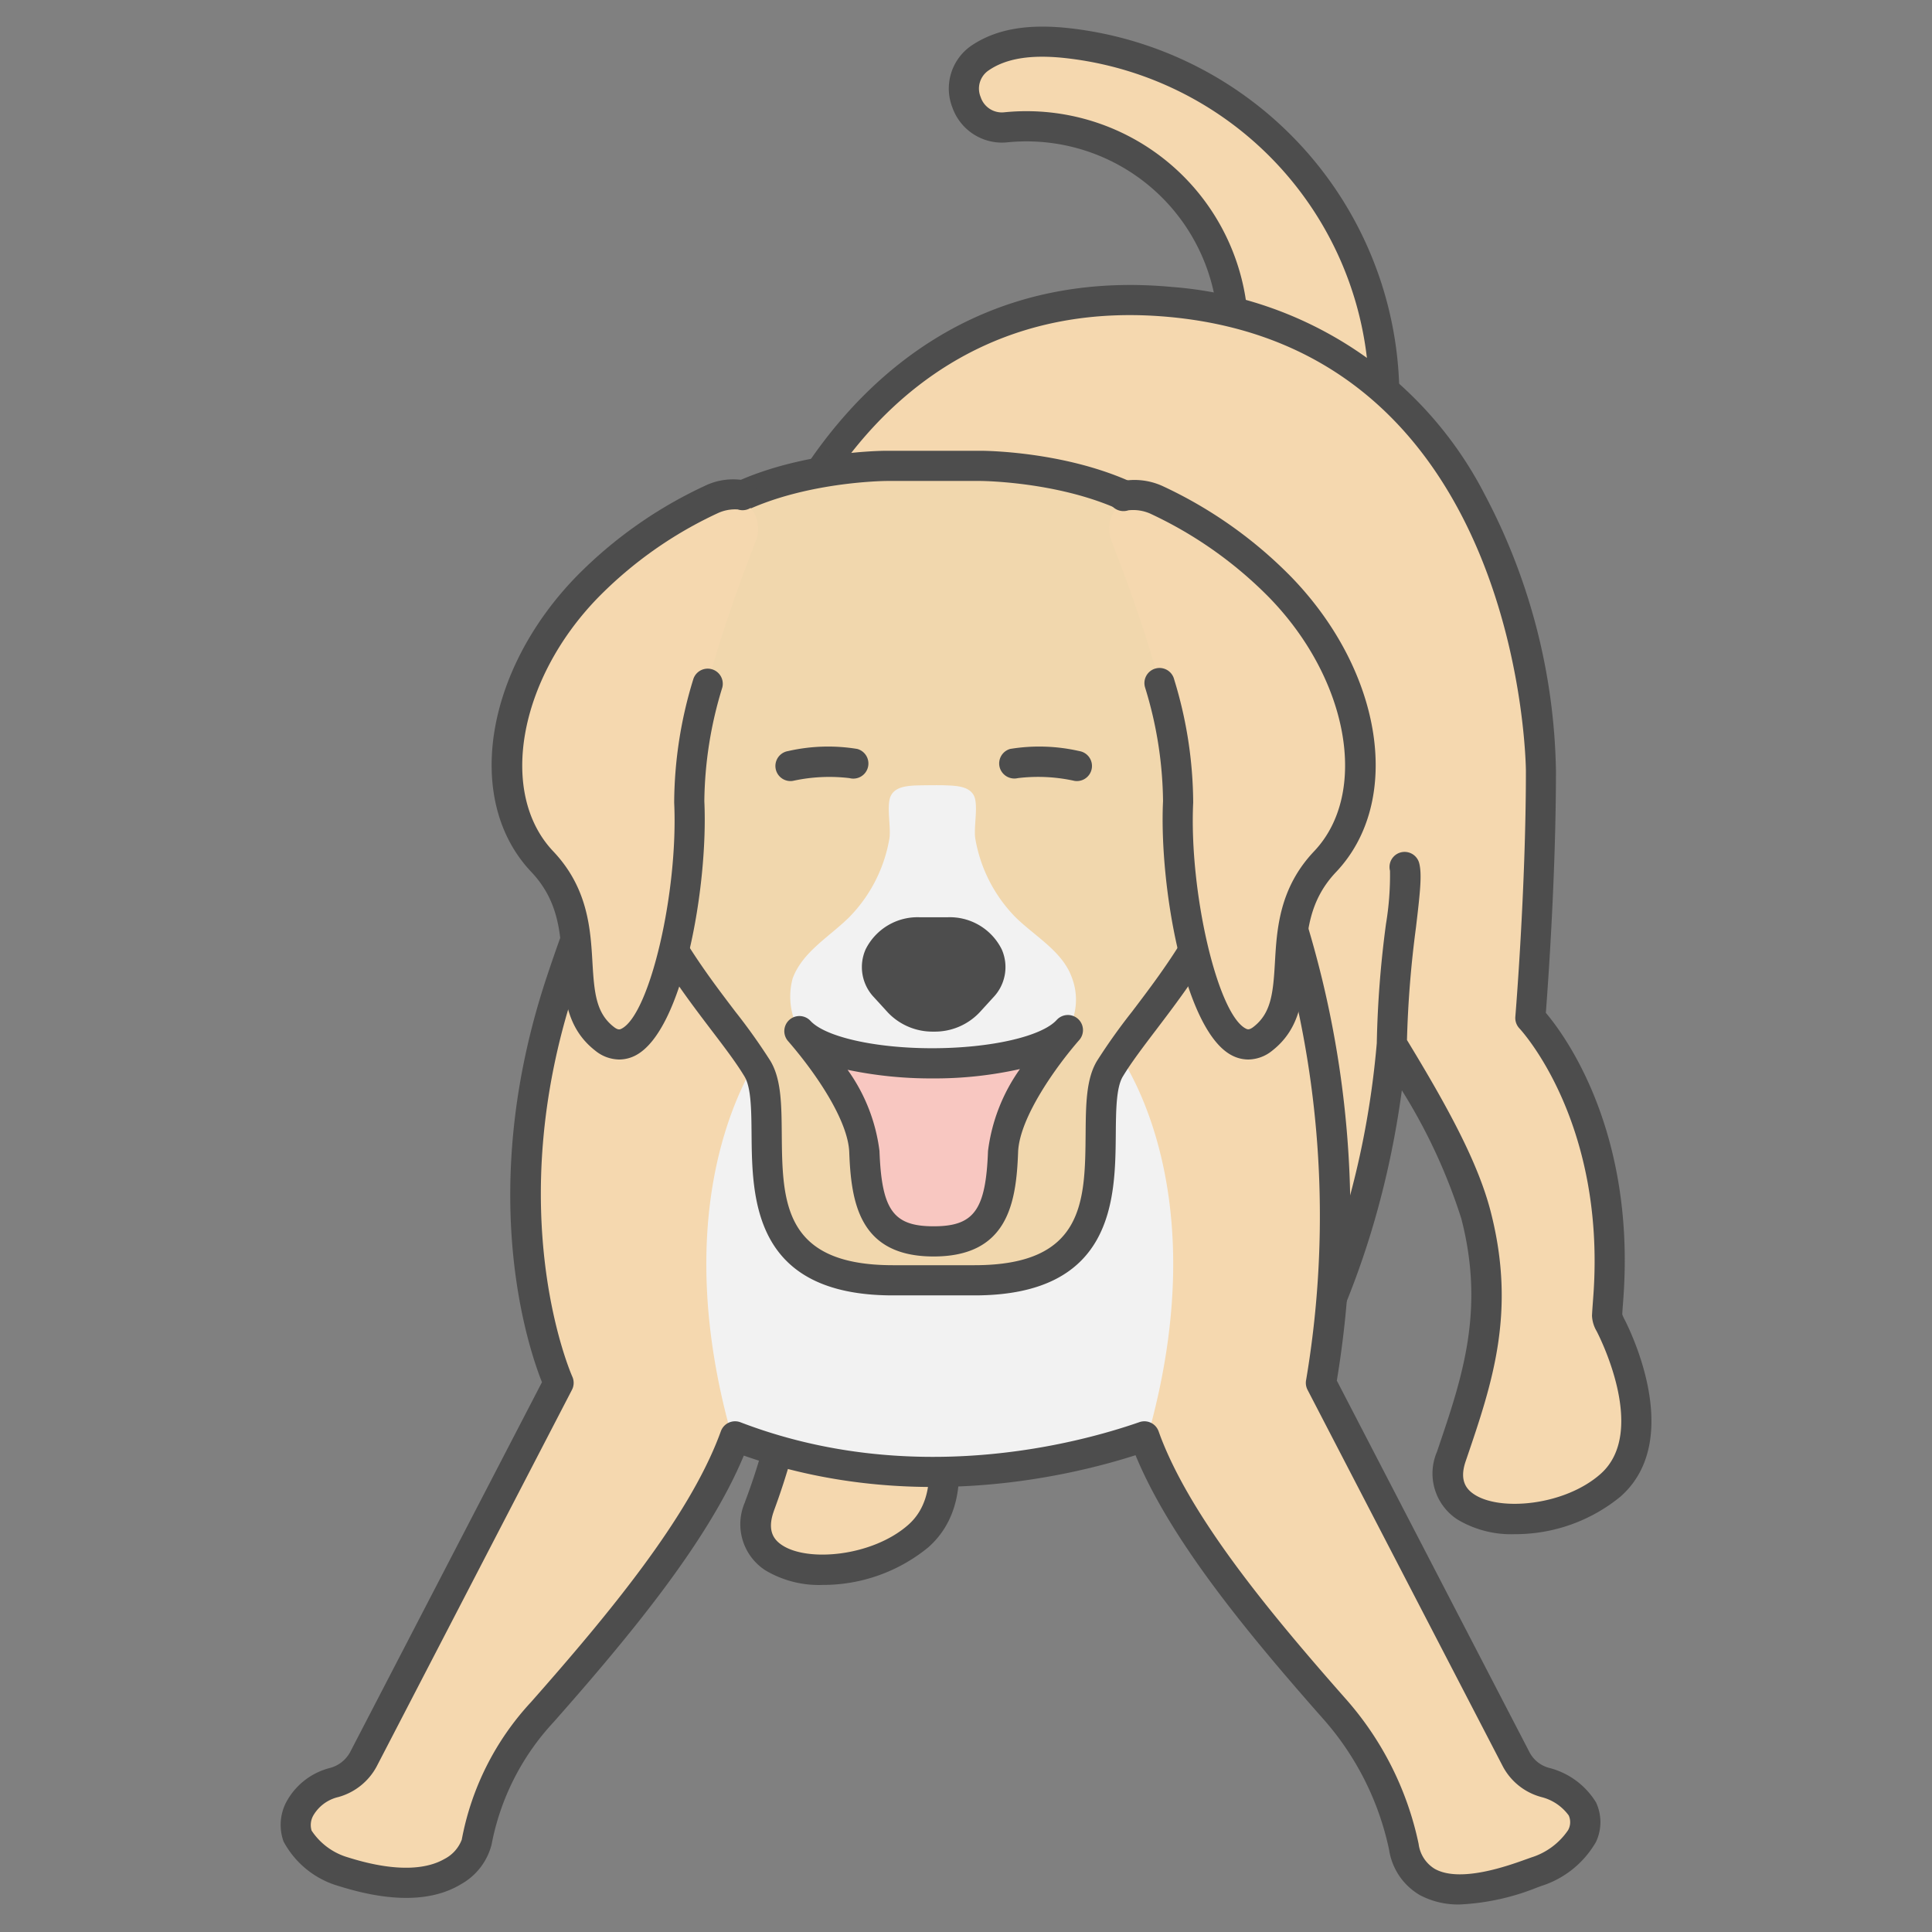 <svg id="Layer_1" height="512" viewBox="0 0 128 128" width="512" xmlns="http://www.w3.org/2000/svg" data-name="Layer 1"><rect x="0" y="0" width="128" height="128" fill="#808080" stroke="none"/><path d="m52.425 91.99a42.187 42.187 0 0 1 -2.133 7.875c-1.671 4.934 6.694 5.317 10.55 1.9 3.031-2.68 1.283-7.719.386-9.775z" fill="#f5d8af"/><path d="m54.5 105.006a6.929 6.929 0 0 1 -3.8-.973 3.635 3.635 0 0 1 -1.354-4.49l.038-.111a40.635 40.635 0 0 0 2.051-7.578 1 1 0 0 1 .991-.864h8.8a1 1 0 0 1 .917.6c.98 2.248 2.88 7.81-.64 10.924a11.005 11.005 0 0 1 -7.003 2.492zm-1.22-12.016a46.468 46.468 0 0 1 -2 7.086l-.037.111c-.447 1.32.109 1.876.567 2.18 1.725 1.148 6.014.738 8.373-1.35 2.295-2.03 1.206-5.933.382-8.027z" fill="#4d4d4d"/><path d="m91.556 29.035a23.61 23.61 0 0 0 -20.869-26.181 8.457 8.457 0 0 0 -5.759.989l-.049.034a2.544 2.544 0 0 0 1.721 4.561 13.7 13.7 0 0 1 15.05 14.817" fill="#f5d8af"/><path d="m91.558 30.035a.914.914 0 0 1 -.116-.007 1 1 0 0 1 -.879-1.108 22.61 22.61 0 0 0 -19.985-25.072c-2.264-.248-3.925.018-5.081.818a1.453 1.453 0 0 0 -.526 1.763 1.474 1.474 0 0 0 1.54 1.013 14.7 14.7 0 0 1 16.139 15.9 1 1 0 1 1 -1.992-.172 12.7 12.7 0 0 0 -13.958-13.736 3.485 3.485 0 0 1 -3.6-2.307 3.449 3.449 0 0 1 1.2-4.064c1.631-1.127 3.739-1.5 6.5-1.2a24.61 24.61 0 0 1 21.75 27.287 1 1 0 0 1 -.992.885z" fill="#4d4d4d"/><path d="m93.056 57.422c.339 1.231-.809 6.27-.843 11.76-1.413 16.483-8.874 25.736-8.874 25.736h-1.283l-36.889-32.48 5.611-24.212s6.272-20.119 26.768-18.219 24.54 23.1 24.54 31.067-.7 16.373-.7 16.373 6.014 6.217 5.179 18.361c-.035.5-.075.969-.1 1.4a3.711 3.711 0 0 0 .187.5s3.912 7.277.047 10.694-12.222 3.034-10.55-1.9 3.3-9.553 1.632-16.011c-.869-3.327-3.114-7.284-5.572-11.309" fill="#f5d8af"/><path d="m100.359 101.643a6.926 6.926 0 0 1 -3.8-.973 3.633 3.633 0 0 1 -1.354-4.489l.066-.2c1.6-4.71 3.12-9.16 1.545-15.244a37.185 37.185 0 0 0 -3.94-8.5c-1.99 14.763-8.466 22.946-8.758 23.308a1 1 0 0 1 -.779.373h-1.283a1 1 0 0 1 -.66-.249l-36.889-32.481a1 1 0 0 1 -.314-.976l5.607-24.212c.084-.281 6.788-20.943 27.835-18.989a25.458 25.458 0 0 1 20.742 13.771 40.532 40.532 0 0 1 4.709 18.292c0 6.9-.529 14.207-.67 16.028 1.277 1.511 5.9 7.8 5.146 18.774l-.035.488c-.019.249-.036.489-.049.717.041.107.093.225.095.229.138.251 4.2 7.944-.207 11.84a11 11 0 0 1 -7.007 2.493zm-7.143-32.738c2.716 4.463 4.7 8.108 5.537 11.332 1.725 6.666.116 11.391-1.587 16.394l-.066.193c-.448 1.32.108 1.876.566 2.18 1.727 1.146 6.014.739 8.374-1.351 3.223-2.85-.23-9.407-.266-9.472a2.189 2.189 0 0 1 -.3-1.019c.014-.3.038-.614.062-.946l.035-.477c.792-11.507-4.845-17.539-4.9-17.6a1.007 1.007 0 0 1 -.276-.777c.007-.084.7-8.458.7-16.29 0-.279-.27-27.914-23.631-30.072-19.43-1.8-25.475 16.733-25.723 17.522l-5.465 23.56 36.158 31.836h.4c1.351-1.868 7.166-10.665 8.382-24.81v-.008a69.048 69.048 0 0 1 .609-7.886 19.711 19.711 0 0 0 .266-3.522 1 1 0 0 1 1.928-.531c.2.735.075 1.911-.208 4.29a70.24 70.24 0 0 0 -.595 7.454z" fill="#4d4d4d"/><path d="m79.434 48.338c2.952 3.875 5.483 9.793 7.18 16.755a65.616 65.616 0 0 1 .9 26.525l12.94 24.956a3.073 3.073 0 0 0 1.937 1.524c.443.12 3.409 1.21 2.419 3.545a5.449 5.449 0 0 1 -3.042 2.365c-1.479.519-7.144 3.27-8.757-1.644-1.085-3.308-2.328-6.564-4.626-9.177-5.7-6.459-10.416-12.377-12.444-17.694-.037-.113-.082-.218-.12-.33a40.639 40.639 0 0 1 -27.118 0c-.038.105-.083.217-.121.323-2.05 5.384-6.856 11.385-12.646 17.941a17.351 17.351 0 0 0 -4.356 8.629c-.12.706-.895 1.213-1.826 2.076-.826.774-5.519.395-7-.124a5.3 5.3 0 0 1 -3.042-2.365 2.87 2.87 0 0 1 2.426-3.545 2.92 2.92 0 0 0 1.93-1.524l12.94-24.956s-5.025-10.927.15-26.525c2.253-6.8 4.979-12.88 7.93-16.755" fill="#f5d8af"/><path d="m76.04 95.163c-.03.112-.06.217-.1.33-.037-.113-.082-.218-.12-.33a39.738 39.738 0 0 1 -27.118 0 .115.115 0 0 1 -.218 0c-4.874-17.258 2.358-25.97 2.358-25.97l11.423 2.6 11.415-2.6s7.234 8.712 2.36 25.97z" fill="#f2f2f2"/><path d="m96.741 126.175a5.408 5.408 0 0 1 -2.665-.616 4.2 4.2 0 0 1 -2.044-3 18.973 18.973 0 0 0 -4.4-8.715c-5.1-5.778-10.11-11.874-12.4-17.433-4.782 1.53-15.1 3.841-25.953.025-2.323 5.6-7.412 11.784-12.593 17.65a16.382 16.382 0 0 0 -4.118 8.125 4.2 4.2 0 0 1 -2.01 2.614c-1.928 1.175-4.653 1.22-8.1.135a6.034 6.034 0 0 1 -3.672-2.956 3.255 3.255 0 0 1 .174-2.6 4.563 4.563 0 0 1 2.9-2.272 2.142 2.142 0 0 0 1.327-1.031l12.72-24.527c-.912-2.287-4.4-12.61.3-26.8 2.466-7.444 5.261-13.338 8.085-17.046a1 1 0 1 1 1.591 1.212c-2.691 3.534-5.381 9.227-7.777 16.463-4.976 15-.238 25.689-.19 25.8a1 1 0 0 1 -.022.876l-12.94 24.955a4.123 4.123 0 0 1 -2.534 2.024 2.6 2.6 0 0 0 -1.671 1.237 1.28 1.28 0 0 0 -.105.987 4.346 4.346 0 0 0 2.41 1.774c3.513 1.108 5.413.67 6.387.108a2.389 2.389 0 0 0 1.152-1.282 18.345 18.345 0 0 1 4.591-9.117c5.246-5.939 10.387-12.187 12.461-17.634l.114-.306a1 1 0 0 1 .524-.57 1.006 1.006 0 0 1 .775-.025c11.336 4.344 22.261 1.441 26.432-.01a1 1 0 0 1 1.277.627l.12.33c2.048 5.372 7.1 11.515 12.245 17.348a20.988 20.988 0 0 1 4.856 9.64 2.263 2.263 0 0 0 1.064 1.65c1.685.951 4.883-.209 6.087-.643l.3-.107a4.6 4.6 0 0 0 2.452-1.814 1.087 1.087 0 0 0 .042-.971 3.2 3.2 0 0 0 -1.8-1.217 4.088 4.088 0 0 1 -2.561-2.024l-12.945-24.961a1.006 1.006 0 0 1 -.09-.669 65.238 65.238 0 0 0 -.894-26.079c-1.663-6.82-4.15-12.639-7-16.386a1 1 0 1 1 1.591-1.212c3.017 3.962 5.629 10.043 7.355 17.124a66.639 66.639 0 0 1 .979 26.614l12.778 24.643a2.055 2.055 0 0 0 1.31 1.019 5.131 5.131 0 0 1 3.081 2.275 3.076 3.076 0 0 1 0 2.628 6.409 6.409 0 0 1 -3.637 2.92l-.27.1a15.662 15.662 0 0 1 -5.089 1.12z" fill="#4d4d4d"/><path d="m77.056 34.254c-4.556-3.454-12.104-3.454-12.104-3.454h-6.21s-7.546 0-12.1 3.457-6.835 15.482-4.984 22.1 6.524 11.082 8.518 14.389-2.7 14.018 8.97 14.018h5.408c11.672 0 6.978-10.711 8.971-14.018s6.666-7.776 8.517-14.389-.43-18.646-4.986-22.103z" fill="#f1d7ad"/><path d="m64.562 85.823h-5.407c-9.268 0-9.324-6.432-9.362-10.689-.014-1.586-.027-3.084-.466-3.812-.546-.906-1.31-1.912-2.2-3.078-2.254-2.969-5.059-6.664-6.428-11.558-1.927-6.882.318-19.349 5.342-23.161 4.769-3.619 12.386-3.66 12.707-3.66h6.21c.322 0 7.938.041 12.708 3.66 5.034 3.812 7.274 16.275 5.348 23.161-1.37 4.9-4.176 8.59-6.43 11.559-.885 1.165-1.648 2.172-2.194 3.077-.439.728-.452 2.226-.466 3.812-.037 4.257-.094 10.689-9.362 10.689zm-5.809-53.958c-.071 0-7.27.045-11.5 3.254-3.971 3.012-6.478 14.41-4.626 21.028 1.267 4.527 3.945 8.054 6.1 10.888a39.174 39.174 0 0 1 2.314 3.254c.721 1.2.736 2.879.753 4.827.04 4.478.077 8.707 7.362 8.707h5.407c7.286 0 7.323-4.229 7.362-8.707.017-1.948.032-3.631.753-4.827a39.173 39.173 0 0 1 2.314-3.253c2.152-2.834 4.829-6.361 6.1-10.889 1.852-6.618-.655-18.016-4.626-21.028-4.228-3.209-11.427-3.254-11.5-3.254z" fill="#4d4d4d"/><path d="m73.613 35.773a2.159 2.159 0 0 1 3-2.663 28.324 28.324 0 0 1 8.2 5.789c5.787 5.952 6.941 14.001 2.979 18.182s-.825 9.164-4.127 11.738-5.942-8.71-5.612-15.7c.215-4.547-2.513-12.419-4.44-17.346z" fill="#f5d8af"/><path d="m82.7 70.195a2.352 2.352 0 0 1 -1.091-.276c-3.139-1.628-4.821-11.219-4.555-16.843a26.273 26.273 0 0 0 -1.19-7.531 1 1 0 1 1 1.929-.525 28.109 28.109 0 0 1 1.259 8.151c-.279 5.887 1.608 14 3.48 14.972.105.055.225.117.519-.113 1.165-.908 1.3-2.218 1.417-4.278.126-2.191.284-4.918 2.6-7.358 3.632-3.834 2.305-11.37-2.968-16.794a27.065 27.065 0 0 0 -7.915-5.581 2.817 2.817 0 0 0 -1.427-.21 1.017 1.017 0 0 1 -1.277-.607.986.986 0 0 1 .572-1.265 4.492 4.492 0 0 1 2.987.273 29.09 29.09 0 0 1 8.495 6c6.109 6.294 7.418 14.889 2.98 19.568-1.811 1.909-1.935 4.039-2.054 6.1-.12 2.078-.244 4.228-2.184 5.74a2.556 2.556 0 0 1 -1.577.577z" fill="#4d4d4d"/><path d="m50.1 35.773a2.158 2.158 0 0 0 -3-2.663 28.314 28.314 0 0 0 -8.2 5.79c-5.777 5.952-6.933 14.005-2.971 18.182s.825 9.164 4.127 11.738 5.942-8.71 5.612-15.7c-.219-4.548 2.509-12.42 4.432-17.347z" fill="#f5d8af"/><g fill="#4d4d4d"><path d="m41.014 70.195a2.558 2.558 0 0 1 -1.577-.587c-1.94-1.512-2.064-3.662-2.184-5.74-.119-2.059-.242-4.189-2.053-6.1-4.438-4.677-3.13-13.268 2.979-19.568a29.088 29.088 0 0 1 8.495-6 4.29 4.29 0 0 1 2.908-.32 1 1 0 0 1 -.7 1.872 2.729 2.729 0 0 0 -1.348.257 27.049 27.049 0 0 0 -7.92 5.591c-5.27 5.428-6.6 12.964-2.963 16.8 2.314 2.44 2.472 5.167 2.6 7.358.119 2.06.251 3.37 1.417 4.278.294.231.412.167.518.113 1.872-.97 3.758-9.085 3.48-14.972a28.125 28.125 0 0 1 1.258-8.15 1 1 0 0 1 1.93.524 26.313 26.313 0 0 0 -1.19 7.531c.266 5.628-1.416 15.215-4.558 16.843a2.352 2.352 0 0 1 -1.092.27z"/><path d="m71.345 51.748a.994.994 0 0 1 -.162-.014 11.132 11.132 0 0 0 -3.746-.182 1.01 1.01 0 0 1 -1.208-.724 1 1 0 0 1 .7-1.21 11.928 11.928 0 0 1 4.578.143 1 1 0 0 1 -.16 1.987z"/><path d="m52.373 51.748a1 1 0 0 1 -.161-1.987 11.927 11.927 0 0 1 4.578-.143 1 1 0 0 1 -.511 1.934 11.277 11.277 0 0 0 -3.744.182 1 1 0 0 1 -.162.014z"/></g><path d="m70.745 68.255c-2.65 2.89-15.14 2.94-17.79.05a4.623 4.623 0 0 1 -.44-3.48c.64-1.75 2.42-2.75 3.74-4.05a9.786 9.786 0 0 0 2.67-5.22c.12-.73-.22-2.22.1-2.84.26-.52.88-.63 1.51-.67.33-.02 1.79-.03 1.94-.02.77.03 1.71.02 2.05.69.31.62-.03 2.11.09 2.84a9.786 9.786 0 0 0 2.67 5.22c1.33 1.3 3.15 2.28 3.75 4.05a4.056 4.056 0 0 1 -.29 3.43z" fill="#f2f2f2"/><path d="m70.745 68.255c-.99 1.13-4.18 5.08-4.29 8.04-.13 3.51-.74 5.95-4.6 5.95s-4.46-2.44-4.59-5.95c-.12-2.96-3.32-6.85-4.31-7.99 2.65 2.89 15.145 2.84 17.79-.05z" fill="#f8c7c1"/><path d="m61.854 83.245c-4.921 0-5.465-3.568-5.589-6.913-.084-2.081-2.155-5.172-4.065-7.37a1 1 0 0 1 1.491-1.332c.982 1.07 4.3 1.818 8.06 1.818 3.852 0 7.246-.769 8.254-1.869a1 1 0 0 1 1.49 1.335c-1.461 1.669-3.957 5.109-4.043 7.418-.122 3.345-.667 6.913-5.598 6.913zm-5.7-12.369a11.693 11.693 0 0 1 2.114 5.378c.145 3.919.917 4.991 3.59 4.991s3.457-1.072 3.6-4.987a11.909 11.909 0 0 1 2.115-5.43 25.914 25.914 0 0 1 -5.817.62 26.782 26.782 0 0 1 -5.606-.572z" fill="#4d4d4d"/><path d="m62.771 61.766h-1.825c-2.326 0-3.666 2.128-2.293 3.64l.913 1a3.274 3.274 0 0 0 4.585 0l.913-1c1.374-1.512.036-3.64-2.293-3.64z" fill="#4d4d4d"/><path d="m61.858 68.347a4.077 4.077 0 0 1 -3.032-1.264l-.913-1a2.9 2.9 0 0 1 -.561-3.19 3.842 3.842 0 0 1 3.594-2.122h1.825a3.842 3.842 0 0 1 3.594 2.122 2.9 2.9 0 0 1 -.561 3.19l-.913 1a4.077 4.077 0 0 1 -3.033 1.264zm-.912-5.581a1.869 1.869 0 0 0 -1.765.931.9.9 0 0 0 .213 1.036l.913 1a2.39 2.39 0 0 0 3.1 0l.913-1a.9.9 0 0 0 .213-1.036 1.871 1.871 0 0 0 -1.766-.931z" fill="#4d4d4d"/></svg>